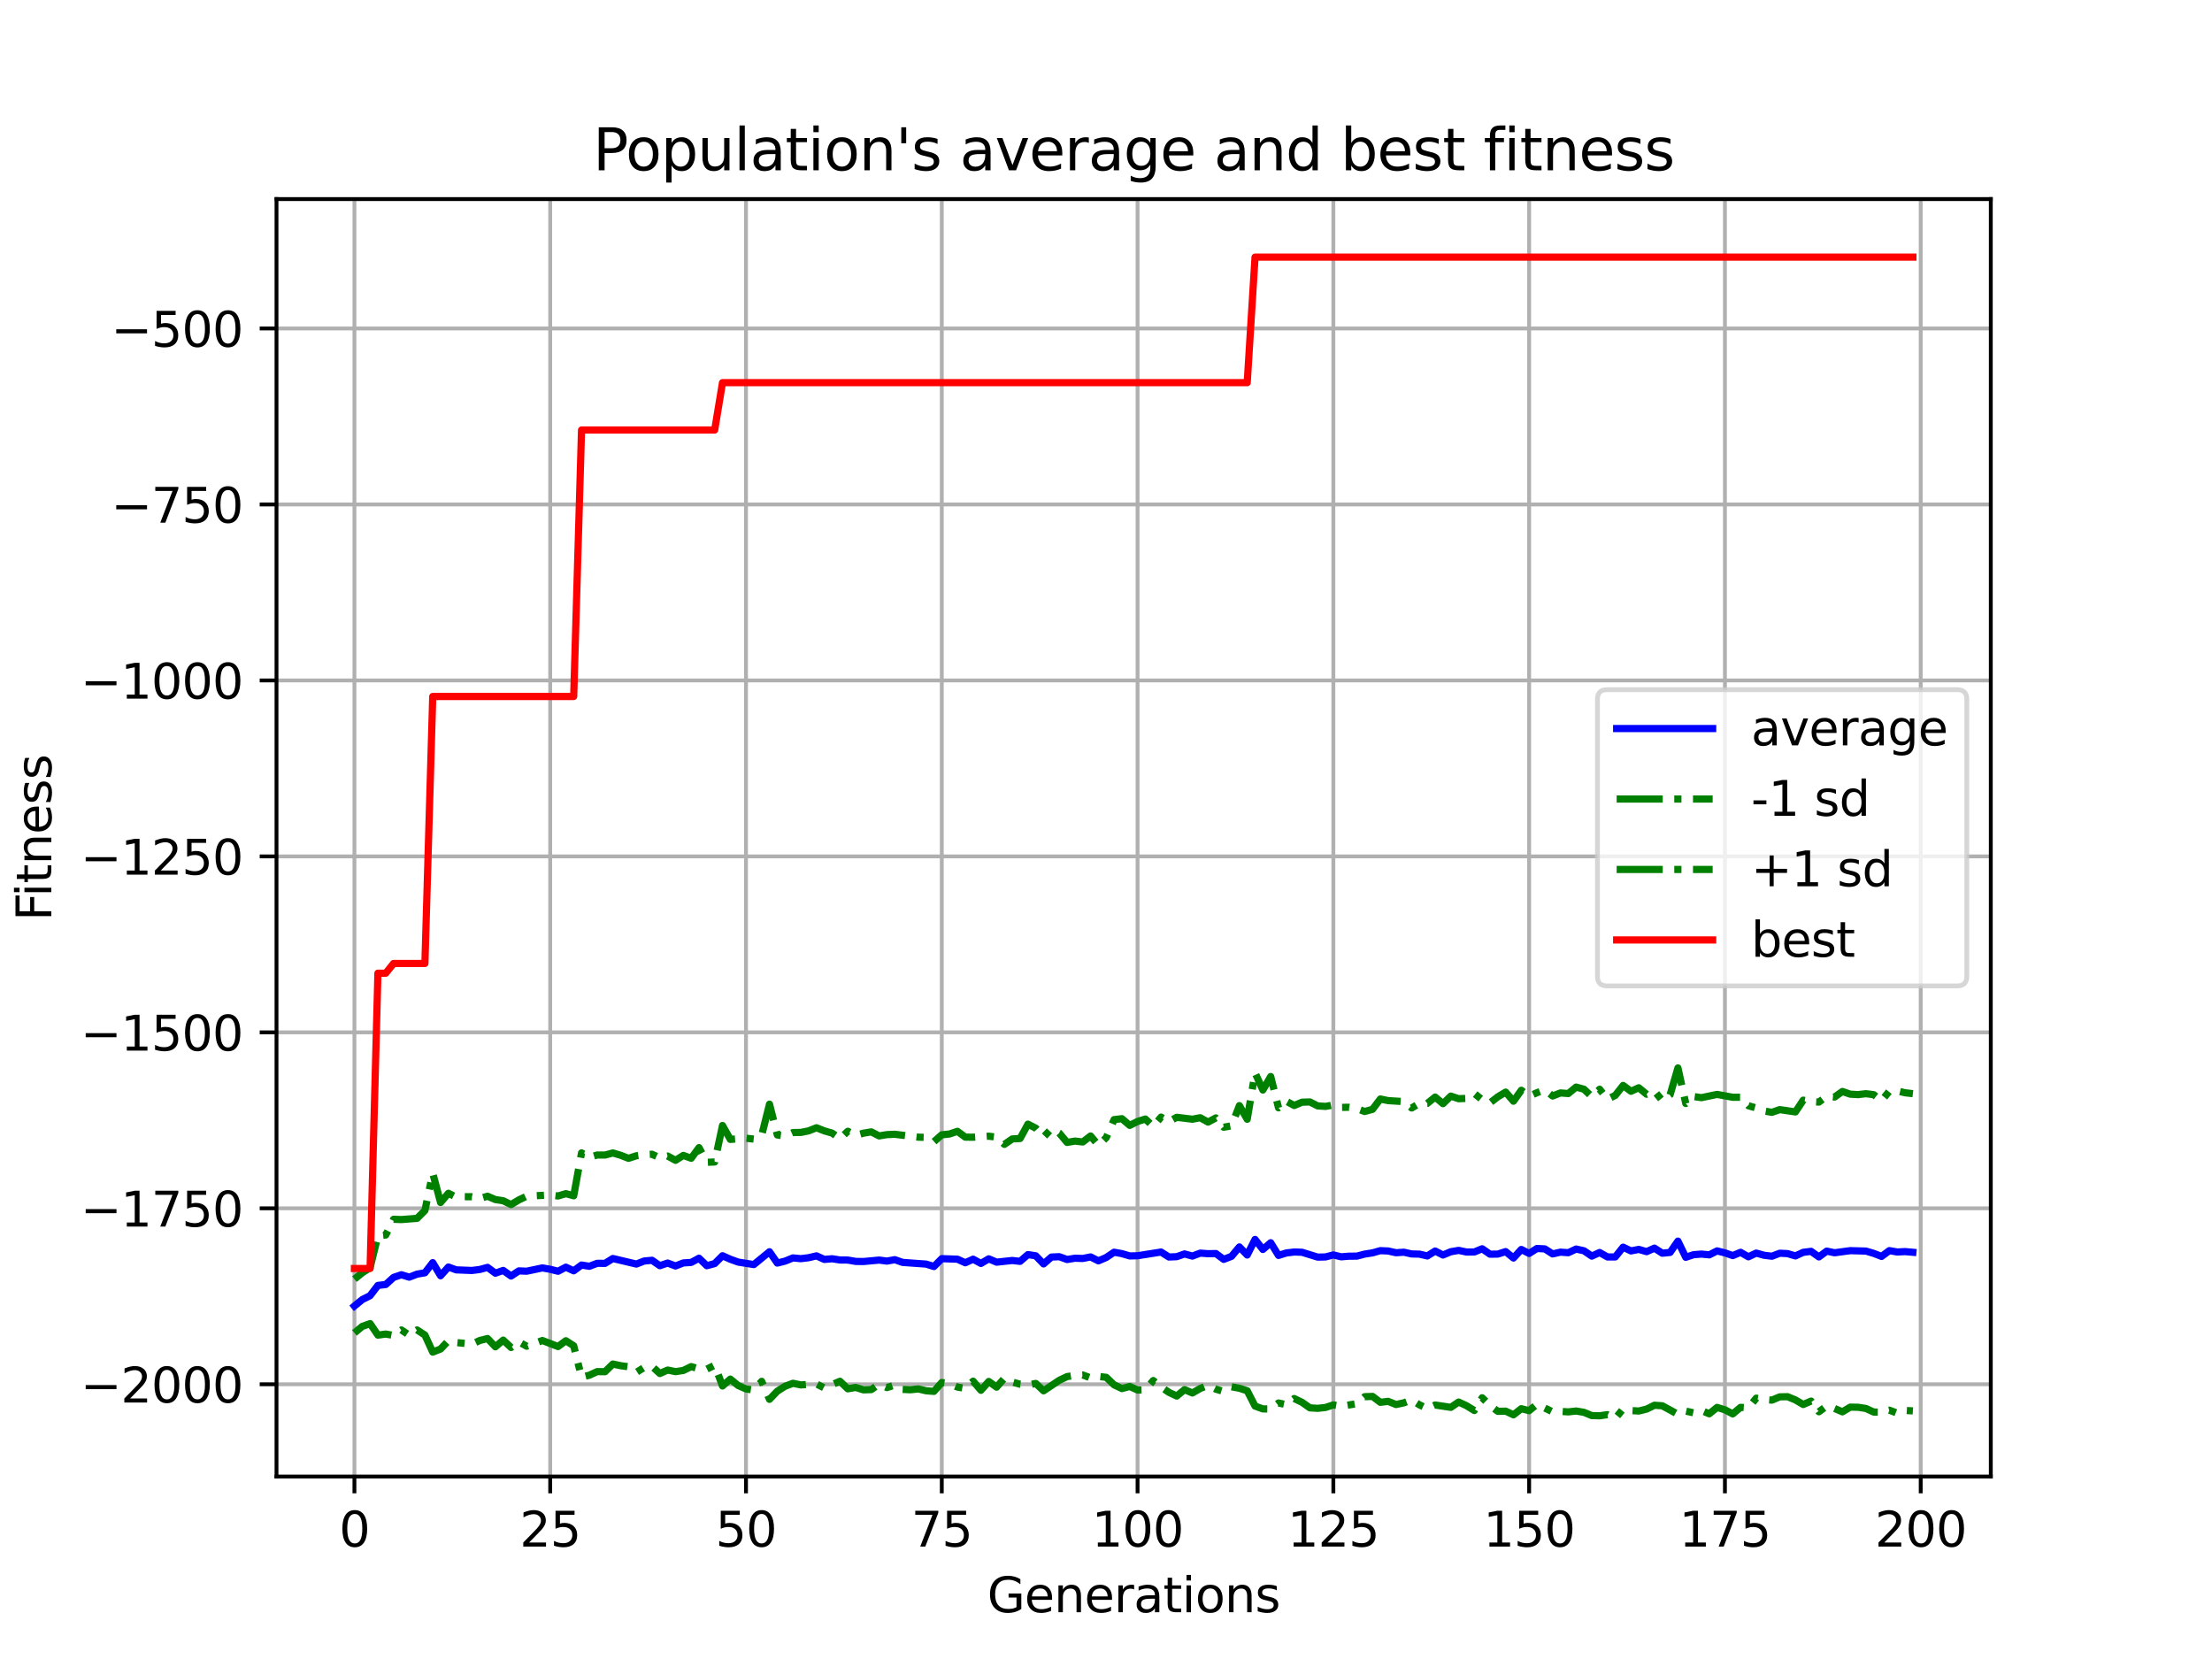<?xml version="1.0" encoding="utf-8" standalone="no"?>
<!DOCTYPE svg PUBLIC "-//W3C//DTD SVG 1.1//EN"
  "http://www.w3.org/Graphics/SVG/1.1/DTD/svg11.dtd">
<svg xmlns:xlink="http://www.w3.org/1999/xlink" width="460.8pt" height="345.6pt" viewBox="0 0 460.8 345.6" xmlns="http://www.w3.org/2000/svg" version="1.1">
 <defs>
  <style type="text/css">*{stroke-linejoin: round; stroke-linecap: butt}</style>
 </defs>
 <g id="figure_1">
  <g id="patch_1">
   <path d="M 0 345.6 
L 460.8 345.6 
L 460.8 0 
L 0 0 
z
" style="fill: #ffffff"/>
  </g>
  <g id="axes_1">
   <g id="patch_2">
    <path d="M 57.6 307.584 
L 414.72 307.584 
L 414.72 41.472 
L 57.6 41.472 
z
" style="fill: #ffffff"/>
   </g>
   <g id="matplotlib.axis_1">
    <g id="xtick_1">
     <g id="line2d_1">
      <path d="M 73.833 307.584 
L 73.833 41.472 
" clip-path="url(#p37d66b2cf2)" style="fill: none; stroke: #b0b0b0; stroke-width: 0.8; stroke-linecap: square"/>
     </g>
     <g id="line2d_2">
      <defs>
       <path id="m7a93c997f1" d="M 0 0 
L 0 3.5 
" style="stroke: #000000; stroke-width: 0.8"/>
      </defs>
      <g>
       <use xlink:href="#m7a93c997f1" x="73.833" y="307.584" style="stroke: #000000; stroke-width: 0.8"/>
      </g>
     </g>
     <g id="text_1">
      <!-- 0 -->
      <g transform="translate(70.651 322.182) scale(0.1 -0.1)">
       <defs>
        <path id="DejaVuSans-30" d="M 2034 4250 
Q 1547 4250 1301 3770 
Q 1056 3291 1056 2328 
Q 1056 1369 1301 889 
Q 1547 409 2034 409 
Q 2525 409 2770 889 
Q 3016 1369 3016 2328 
Q 3016 3291 2770 3770 
Q 2525 4250 2034 4250 
z
M 2034 4750 
Q 2819 4750 3233 4129 
Q 3647 3509 3647 2328 
Q 3647 1150 3233 529 
Q 2819 -91 2034 -91 
Q 1250 -91 836 529 
Q 422 1150 422 2328 
Q 422 3509 836 4129 
Q 1250 4750 2034 4750 
z
" transform="scale(0.016)"/>
       </defs>
       <use xlink:href="#DejaVuSans-30"/>
      </g>
     </g>
    </g>
    <g id="xtick_2">
     <g id="line2d_3">
      <path d="M 114.618 307.584 
L 114.618 41.472 
" clip-path="url(#p37d66b2cf2)" style="fill: none; stroke: #b0b0b0; stroke-width: 0.8; stroke-linecap: square"/>
     </g>
     <g id="line2d_4">
      <g>
       <use xlink:href="#m7a93c997f1" x="114.618" y="307.584" style="stroke: #000000; stroke-width: 0.8"/>
      </g>
     </g>
     <g id="text_2">
      <!-- 25 -->
      <g transform="translate(108.256 322.182) scale(0.1 -0.1)">
       <defs>
        <path id="DejaVuSans-32" d="M 1228 531 
L 3431 531 
L 3431 0 
L 469 0 
L 469 531 
Q 828 903 1448 1529 
Q 2069 2156 2228 2338 
Q 2531 2678 2651 2914 
Q 2772 3150 2772 3378 
Q 2772 3750 2511 3984 
Q 2250 4219 1831 4219 
Q 1534 4219 1204 4116 
Q 875 4013 500 3803 
L 500 4441 
Q 881 4594 1212 4672 
Q 1544 4750 1819 4750 
Q 2544 4750 2975 4387 
Q 3406 4025 3406 3419 
Q 3406 3131 3298 2873 
Q 3191 2616 2906 2266 
Q 2828 2175 2409 1742 
Q 1991 1309 1228 531 
z
" transform="scale(0.016)"/>
        <path id="DejaVuSans-35" d="M 691 4666 
L 3169 4666 
L 3169 4134 
L 1269 4134 
L 1269 2991 
Q 1406 3038 1543 3061 
Q 1681 3084 1819 3084 
Q 2600 3084 3056 2656 
Q 3513 2228 3513 1497 
Q 3513 744 3044 326 
Q 2575 -91 1722 -91 
Q 1428 -91 1123 -41 
Q 819 9 494 109 
L 494 744 
Q 775 591 1075 516 
Q 1375 441 1709 441 
Q 2250 441 2565 725 
Q 2881 1009 2881 1497 
Q 2881 1984 2565 2268 
Q 2250 2553 1709 2553 
Q 1456 2553 1204 2497 
Q 953 2441 691 2322 
L 691 4666 
z
" transform="scale(0.016)"/>
       </defs>
       <use xlink:href="#DejaVuSans-32"/>
       <use xlink:href="#DejaVuSans-35" x="63.623"/>
      </g>
     </g>
    </g>
    <g id="xtick_3">
     <g id="line2d_5">
      <path d="M 155.404 307.584 
L 155.404 41.472 
" clip-path="url(#p37d66b2cf2)" style="fill: none; stroke: #b0b0b0; stroke-width: 0.8; stroke-linecap: square"/>
     </g>
     <g id="line2d_6">
      <g>
       <use xlink:href="#m7a93c997f1" x="155.404" y="307.584" style="stroke: #000000; stroke-width: 0.8"/>
      </g>
     </g>
     <g id="text_3">
      <!-- 50 -->
      <g transform="translate(149.042 322.182) scale(0.1 -0.1)">
       <use xlink:href="#DejaVuSans-35"/>
       <use xlink:href="#DejaVuSans-30" x="63.623"/>
      </g>
     </g>
    </g>
    <g id="xtick_4">
     <g id="line2d_7">
      <path d="M 196.19 307.584 
L 196.19 41.472 
" clip-path="url(#p37d66b2cf2)" style="fill: none; stroke: #b0b0b0; stroke-width: 0.8; stroke-linecap: square"/>
     </g>
     <g id="line2d_8">
      <g>
       <use xlink:href="#m7a93c997f1" x="196.19" y="307.584" style="stroke: #000000; stroke-width: 0.8"/>
      </g>
     </g>
     <g id="text_4">
      <!-- 75 -->
      <g transform="translate(189.827 322.182) scale(0.1 -0.1)">
       <defs>
        <path id="DejaVuSans-37" d="M 525 4666 
L 3525 4666 
L 3525 4397 
L 1831 0 
L 1172 0 
L 2766 4134 
L 525 4134 
L 525 4666 
z
" transform="scale(0.016)"/>
       </defs>
       <use xlink:href="#DejaVuSans-37"/>
       <use xlink:href="#DejaVuSans-35" x="63.623"/>
      </g>
     </g>
    </g>
    <g id="xtick_5">
     <g id="line2d_9">
      <path d="M 236.976 307.584 
L 236.976 41.472 
" clip-path="url(#p37d66b2cf2)" style="fill: none; stroke: #b0b0b0; stroke-width: 0.8; stroke-linecap: square"/>
     </g>
     <g id="line2d_10">
      <g>
       <use xlink:href="#m7a93c997f1" x="236.976" y="307.584" style="stroke: #000000; stroke-width: 0.8"/>
      </g>
     </g>
     <g id="text_5">
      <!-- 100 -->
      <g transform="translate(227.432 322.182) scale(0.1 -0.1)">
       <defs>
        <path id="DejaVuSans-31" d="M 794 531 
L 1825 531 
L 1825 4091 
L 703 3866 
L 703 4441 
L 1819 4666 
L 2450 4666 
L 2450 531 
L 3481 531 
L 3481 0 
L 794 0 
L 794 531 
z
" transform="scale(0.016)"/>
       </defs>
       <use xlink:href="#DejaVuSans-31"/>
       <use xlink:href="#DejaVuSans-30" x="63.623"/>
       <use xlink:href="#DejaVuSans-30" x="127.246"/>
      </g>
     </g>
    </g>
    <g id="xtick_6">
     <g id="line2d_11">
      <path d="M 277.761 307.584 
L 277.761 41.472 
" clip-path="url(#p37d66b2cf2)" style="fill: none; stroke: #b0b0b0; stroke-width: 0.8; stroke-linecap: square"/>
     </g>
     <g id="line2d_12">
      <g>
       <use xlink:href="#m7a93c997f1" x="277.761" y="307.584" style="stroke: #000000; stroke-width: 0.8"/>
      </g>
     </g>
     <g id="text_6">
      <!-- 125 -->
      <g transform="translate(268.218 322.182) scale(0.1 -0.1)">
       <use xlink:href="#DejaVuSans-31"/>
       <use xlink:href="#DejaVuSans-32" x="63.623"/>
       <use xlink:href="#DejaVuSans-35" x="127.246"/>
      </g>
     </g>
    </g>
    <g id="xtick_7">
     <g id="line2d_13">
      <path d="M 318.547 307.584 
L 318.547 41.472 
" clip-path="url(#p37d66b2cf2)" style="fill: none; stroke: #b0b0b0; stroke-width: 0.8; stroke-linecap: square"/>
     </g>
     <g id="line2d_14">
      <g>
       <use xlink:href="#m7a93c997f1" x="318.547" y="307.584" style="stroke: #000000; stroke-width: 0.8"/>
      </g>
     </g>
     <g id="text_7">
      <!-- 150 -->
      <g transform="translate(309.003 322.182) scale(0.1 -0.1)">
       <use xlink:href="#DejaVuSans-31"/>
       <use xlink:href="#DejaVuSans-35" x="63.623"/>
       <use xlink:href="#DejaVuSans-30" x="127.246"/>
      </g>
     </g>
    </g>
    <g id="xtick_8">
     <g id="line2d_15">
      <path d="M 359.333 307.584 
L 359.333 41.472 
" clip-path="url(#p37d66b2cf2)" style="fill: none; stroke: #b0b0b0; stroke-width: 0.8; stroke-linecap: square"/>
     </g>
     <g id="line2d_16">
      <g>
       <use xlink:href="#m7a93c997f1" x="359.333" y="307.584" style="stroke: #000000; stroke-width: 0.8"/>
      </g>
     </g>
     <g id="text_8">
      <!-- 175 -->
      <g transform="translate(349.789 322.182) scale(0.1 -0.1)">
       <use xlink:href="#DejaVuSans-31"/>
       <use xlink:href="#DejaVuSans-37" x="63.623"/>
       <use xlink:href="#DejaVuSans-35" x="127.246"/>
      </g>
     </g>
    </g>
    <g id="xtick_9">
     <g id="line2d_17">
      <path d="M 400.119 307.584 
L 400.119 41.472 
" clip-path="url(#p37d66b2cf2)" style="fill: none; stroke: #b0b0b0; stroke-width: 0.8; stroke-linecap: square"/>
     </g>
     <g id="line2d_18">
      <g>
       <use xlink:href="#m7a93c997f1" x="400.119" y="307.584" style="stroke: #000000; stroke-width: 0.8"/>
      </g>
     </g>
     <g id="text_9">
      <!-- 200 -->
      <g transform="translate(390.575 322.182) scale(0.1 -0.1)">
       <use xlink:href="#DejaVuSans-32"/>
       <use xlink:href="#DejaVuSans-30" x="63.623"/>
       <use xlink:href="#DejaVuSans-30" x="127.246"/>
      </g>
     </g>
    </g>
    <g id="text_10">
     <!-- Generations -->
     <g transform="translate(205.662 335.861) scale(0.1 -0.1)">
      <defs>
       <path id="DejaVuSans-47" d="M 3809 666 
L 3809 1919 
L 2778 1919 
L 2778 2438 
L 4434 2438 
L 4434 434 
Q 4069 175 3628 42 
Q 3188 -91 2688 -91 
Q 1594 -91 976 548 
Q 359 1188 359 2328 
Q 359 3472 976 4111 
Q 1594 4750 2688 4750 
Q 3144 4750 3555 4637 
Q 3966 4525 4313 4306 
L 4313 3634 
Q 3963 3931 3569 4081 
Q 3175 4231 2741 4231 
Q 1884 4231 1454 3753 
Q 1025 3275 1025 2328 
Q 1025 1384 1454 906 
Q 1884 428 2741 428 
Q 3075 428 3337 486 
Q 3600 544 3809 666 
z
" transform="scale(0.016)"/>
       <path id="DejaVuSans-65" d="M 3597 1894 
L 3597 1613 
L 953 1613 
Q 991 1019 1311 708 
Q 1631 397 2203 397 
Q 2534 397 2845 478 
Q 3156 559 3463 722 
L 3463 178 
Q 3153 47 2828 -22 
Q 2503 -91 2169 -91 
Q 1331 -91 842 396 
Q 353 884 353 1716 
Q 353 2575 817 3079 
Q 1281 3584 2069 3584 
Q 2775 3584 3186 3129 
Q 3597 2675 3597 1894 
z
M 3022 2063 
Q 3016 2534 2758 2815 
Q 2500 3097 2075 3097 
Q 1594 3097 1305 2825 
Q 1016 2553 972 2059 
L 3022 2063 
z
" transform="scale(0.016)"/>
       <path id="DejaVuSans-6e" d="M 3513 2113 
L 3513 0 
L 2938 0 
L 2938 2094 
Q 2938 2591 2744 2837 
Q 2550 3084 2163 3084 
Q 1697 3084 1428 2787 
Q 1159 2491 1159 1978 
L 1159 0 
L 581 0 
L 581 3500 
L 1159 3500 
L 1159 2956 
Q 1366 3272 1645 3428 
Q 1925 3584 2291 3584 
Q 2894 3584 3203 3211 
Q 3513 2838 3513 2113 
z
" transform="scale(0.016)"/>
       <path id="DejaVuSans-72" d="M 2631 2963 
Q 2534 3019 2420 3045 
Q 2306 3072 2169 3072 
Q 1681 3072 1420 2755 
Q 1159 2438 1159 1844 
L 1159 0 
L 581 0 
L 581 3500 
L 1159 3500 
L 1159 2956 
Q 1341 3275 1631 3429 
Q 1922 3584 2338 3584 
Q 2397 3584 2469 3576 
Q 2541 3569 2628 3553 
L 2631 2963 
z
" transform="scale(0.016)"/>
       <path id="DejaVuSans-61" d="M 2194 1759 
Q 1497 1759 1228 1600 
Q 959 1441 959 1056 
Q 959 750 1161 570 
Q 1363 391 1709 391 
Q 2188 391 2477 730 
Q 2766 1069 2766 1631 
L 2766 1759 
L 2194 1759 
z
M 3341 1997 
L 3341 0 
L 2766 0 
L 2766 531 
Q 2569 213 2275 61 
Q 1981 -91 1556 -91 
Q 1019 -91 701 211 
Q 384 513 384 1019 
Q 384 1609 779 1909 
Q 1175 2209 1959 2209 
L 2766 2209 
L 2766 2266 
Q 2766 2663 2505 2880 
Q 2244 3097 1772 3097 
Q 1472 3097 1187 3025 
Q 903 2953 641 2809 
L 641 3341 
Q 956 3463 1253 3523 
Q 1550 3584 1831 3584 
Q 2591 3584 2966 3190 
Q 3341 2797 3341 1997 
z
" transform="scale(0.016)"/>
       <path id="DejaVuSans-74" d="M 1172 4494 
L 1172 3500 
L 2356 3500 
L 2356 3053 
L 1172 3053 
L 1172 1153 
Q 1172 725 1289 603 
Q 1406 481 1766 481 
L 2356 481 
L 2356 0 
L 1766 0 
Q 1100 0 847 248 
Q 594 497 594 1153 
L 594 3053 
L 172 3053 
L 172 3500 
L 594 3500 
L 594 4494 
L 1172 4494 
z
" transform="scale(0.016)"/>
       <path id="DejaVuSans-69" d="M 603 3500 
L 1178 3500 
L 1178 0 
L 603 0 
L 603 3500 
z
M 603 4863 
L 1178 4863 
L 1178 4134 
L 603 4134 
L 603 4863 
z
" transform="scale(0.016)"/>
       <path id="DejaVuSans-6f" d="M 1959 3097 
Q 1497 3097 1228 2736 
Q 959 2375 959 1747 
Q 959 1119 1226 758 
Q 1494 397 1959 397 
Q 2419 397 2687 759 
Q 2956 1122 2956 1747 
Q 2956 2369 2687 2733 
Q 2419 3097 1959 3097 
z
M 1959 3584 
Q 2709 3584 3137 3096 
Q 3566 2609 3566 1747 
Q 3566 888 3137 398 
Q 2709 -91 1959 -91 
Q 1206 -91 779 398 
Q 353 888 353 1747 
Q 353 2609 779 3096 
Q 1206 3584 1959 3584 
z
" transform="scale(0.016)"/>
       <path id="DejaVuSans-73" d="M 2834 3397 
L 2834 2853 
Q 2591 2978 2328 3040 
Q 2066 3103 1784 3103 
Q 1356 3103 1142 2972 
Q 928 2841 928 2578 
Q 928 2378 1081 2264 
Q 1234 2150 1697 2047 
L 1894 2003 
Q 2506 1872 2764 1633 
Q 3022 1394 3022 966 
Q 3022 478 2636 193 
Q 2250 -91 1575 -91 
Q 1294 -91 989 -36 
Q 684 19 347 128 
L 347 722 
Q 666 556 975 473 
Q 1284 391 1588 391 
Q 1994 391 2212 530 
Q 2431 669 2431 922 
Q 2431 1156 2273 1281 
Q 2116 1406 1581 1522 
L 1381 1569 
Q 847 1681 609 1914 
Q 372 2147 372 2553 
Q 372 3047 722 3315 
Q 1072 3584 1716 3584 
Q 2034 3584 2315 3537 
Q 2597 3491 2834 3397 
z
" transform="scale(0.016)"/>
      </defs>
      <use xlink:href="#DejaVuSans-47"/>
      <use xlink:href="#DejaVuSans-65" x="77.49"/>
      <use xlink:href="#DejaVuSans-6e" x="139.014"/>
      <use xlink:href="#DejaVuSans-65" x="202.393"/>
      <use xlink:href="#DejaVuSans-72" x="263.916"/>
      <use xlink:href="#DejaVuSans-61" x="305.029"/>
      <use xlink:href="#DejaVuSans-74" x="366.309"/>
      <use xlink:href="#DejaVuSans-69" x="405.518"/>
      <use xlink:href="#DejaVuSans-6f" x="433.301"/>
      <use xlink:href="#DejaVuSans-6e" x="494.482"/>
      <use xlink:href="#DejaVuSans-73" x="557.861"/>
     </g>
    </g>
   </g>
   <g id="matplotlib.axis_2">
    <g id="ytick_1">
     <g id="line2d_19">
      <path d="M 57.6 288.374 
L 414.72 288.374 
" clip-path="url(#p37d66b2cf2)" style="fill: none; stroke: #b0b0b0; stroke-width: 0.8; stroke-linecap: square"/>
     </g>
     <g id="line2d_20">
      <defs>
       <path id="md84b19ec57" d="M 0 0 
L -3.5 0 
" style="stroke: #000000; stroke-width: 0.8"/>
      </defs>
      <g>
       <use xlink:href="#md84b19ec57" x="57.6" y="288.374" style="stroke: #000000; stroke-width: 0.8"/>
      </g>
     </g>
     <g id="text_11">
      <!-- −2000 -->
      <g transform="translate(16.77 292.173) scale(0.1 -0.1)">
       <defs>
        <path id="DejaVuSans-2212" d="M 678 2272 
L 4684 2272 
L 4684 1741 
L 678 1741 
L 678 2272 
z
" transform="scale(0.016)"/>
       </defs>
       <use xlink:href="#DejaVuSans-2212"/>
       <use xlink:href="#DejaVuSans-32" x="83.789"/>
       <use xlink:href="#DejaVuSans-30" x="147.412"/>
       <use xlink:href="#DejaVuSans-30" x="211.035"/>
       <use xlink:href="#DejaVuSans-30" x="274.658"/>
      </g>
     </g>
    </g>
    <g id="ytick_2">
     <g id="line2d_21">
      <path d="M 57.6 251.717 
L 414.72 251.717 
" clip-path="url(#p37d66b2cf2)" style="fill: none; stroke: #b0b0b0; stroke-width: 0.8; stroke-linecap: square"/>
     </g>
     <g id="line2d_22">
      <g>
       <use xlink:href="#md84b19ec57" x="57.6" y="251.717" style="stroke: #000000; stroke-width: 0.8"/>
      </g>
     </g>
     <g id="text_12">
      <!-- −1750 -->
      <g transform="translate(16.77 255.516) scale(0.1 -0.1)">
       <use xlink:href="#DejaVuSans-2212"/>
       <use xlink:href="#DejaVuSans-31" x="83.789"/>
       <use xlink:href="#DejaVuSans-37" x="147.412"/>
       <use xlink:href="#DejaVuSans-35" x="211.035"/>
       <use xlink:href="#DejaVuSans-30" x="274.658"/>
      </g>
     </g>
    </g>
    <g id="ytick_3">
     <g id="line2d_23">
      <path d="M 57.6 215.059 
L 414.72 215.059 
" clip-path="url(#p37d66b2cf2)" style="fill: none; stroke: #b0b0b0; stroke-width: 0.8; stroke-linecap: square"/>
     </g>
     <g id="line2d_24">
      <g>
       <use xlink:href="#md84b19ec57" x="57.6" y="215.059" style="stroke: #000000; stroke-width: 0.8"/>
      </g>
     </g>
     <g id="text_13">
      <!-- −1500 -->
      <g transform="translate(16.77 218.858) scale(0.1 -0.1)">
       <use xlink:href="#DejaVuSans-2212"/>
       <use xlink:href="#DejaVuSans-31" x="83.789"/>
       <use xlink:href="#DejaVuSans-35" x="147.412"/>
       <use xlink:href="#DejaVuSans-30" x="211.035"/>
       <use xlink:href="#DejaVuSans-30" x="274.658"/>
      </g>
     </g>
    </g>
    <g id="ytick_4">
     <g id="line2d_25">
      <path d="M 57.6 178.401 
L 414.72 178.401 
" clip-path="url(#p37d66b2cf2)" style="fill: none; stroke: #b0b0b0; stroke-width: 0.8; stroke-linecap: square"/>
     </g>
     <g id="line2d_26">
      <g>
       <use xlink:href="#md84b19ec57" x="57.6" y="178.401" style="stroke: #000000; stroke-width: 0.8"/>
      </g>
     </g>
     <g id="text_14">
      <!-- −1250 -->
      <g transform="translate(16.77 182.201) scale(0.1 -0.1)">
       <use xlink:href="#DejaVuSans-2212"/>
       <use xlink:href="#DejaVuSans-31" x="83.789"/>
       <use xlink:href="#DejaVuSans-32" x="147.412"/>
       <use xlink:href="#DejaVuSans-35" x="211.035"/>
       <use xlink:href="#DejaVuSans-30" x="274.658"/>
      </g>
     </g>
    </g>
    <g id="ytick_5">
     <g id="line2d_27">
      <path d="M 57.6 141.744 
L 414.72 141.744 
" clip-path="url(#p37d66b2cf2)" style="fill: none; stroke: #b0b0b0; stroke-width: 0.8; stroke-linecap: square"/>
     </g>
     <g id="line2d_28">
      <g>
       <use xlink:href="#md84b19ec57" x="57.6" y="141.744" style="stroke: #000000; stroke-width: 0.8"/>
      </g>
     </g>
     <g id="text_15">
      <!-- −1000 -->
      <g transform="translate(16.77 145.543) scale(0.1 -0.1)">
       <use xlink:href="#DejaVuSans-2212"/>
       <use xlink:href="#DejaVuSans-31" x="83.789"/>
       <use xlink:href="#DejaVuSans-30" x="147.412"/>
       <use xlink:href="#DejaVuSans-30" x="211.035"/>
       <use xlink:href="#DejaVuSans-30" x="274.658"/>
      </g>
     </g>
    </g>
    <g id="ytick_6">
     <g id="line2d_29">
      <path d="M 57.6 105.086 
L 414.72 105.086 
" clip-path="url(#p37d66b2cf2)" style="fill: none; stroke: #b0b0b0; stroke-width: 0.8; stroke-linecap: square"/>
     </g>
     <g id="line2d_30">
      <g>
       <use xlink:href="#md84b19ec57" x="57.6" y="105.086" style="stroke: #000000; stroke-width: 0.8"/>
      </g>
     </g>
     <g id="text_16">
      <!-- −750 -->
      <g transform="translate(23.133 108.885) scale(0.1 -0.1)">
       <use xlink:href="#DejaVuSans-2212"/>
       <use xlink:href="#DejaVuSans-37" x="83.789"/>
       <use xlink:href="#DejaVuSans-35" x="147.412"/>
       <use xlink:href="#DejaVuSans-30" x="211.035"/>
      </g>
     </g>
    </g>
    <g id="ytick_7">
     <g id="line2d_31">
      <path d="M 57.6 68.429 
L 414.72 68.429 
" clip-path="url(#p37d66b2cf2)" style="fill: none; stroke: #b0b0b0; stroke-width: 0.8; stroke-linecap: square"/>
     </g>
     <g id="line2d_32">
      <g>
       <use xlink:href="#md84b19ec57" x="57.6" y="68.429" style="stroke: #000000; stroke-width: 0.8"/>
      </g>
     </g>
     <g id="text_17">
      <!-- −500 -->
      <g transform="translate(23.133 72.228) scale(0.1 -0.1)">
       <use xlink:href="#DejaVuSans-2212"/>
       <use xlink:href="#DejaVuSans-35" x="83.789"/>
       <use xlink:href="#DejaVuSans-30" x="147.412"/>
       <use xlink:href="#DejaVuSans-30" x="211.035"/>
      </g>
     </g>
    </g>
    <g id="text_18">
     <!-- Fitness -->
     <g transform="translate(10.691 191.845) rotate(-90) scale(0.1 -0.1)">
      <defs>
       <path id="DejaVuSans-46" d="M 628 4666 
L 3309 4666 
L 3309 4134 
L 1259 4134 
L 1259 2759 
L 3109 2759 
L 3109 2228 
L 1259 2228 
L 1259 0 
L 628 0 
L 628 4666 
z
" transform="scale(0.016)"/>
      </defs>
      <use xlink:href="#DejaVuSans-46"/>
      <use xlink:href="#DejaVuSans-69" x="50.27"/>
      <use xlink:href="#DejaVuSans-74" x="78.053"/>
      <use xlink:href="#DejaVuSans-6e" x="117.262"/>
      <use xlink:href="#DejaVuSans-65" x="180.641"/>
      <use xlink:href="#DejaVuSans-73" x="242.164"/>
      <use xlink:href="#DejaVuSans-73" x="294.264"/>
     </g>
    </g>
   </g>
   <g id="line2d_33">
    <path d="M 73.833 272.07 
L 75.464 270.728 
L 77.096 269.91 
L 78.727 267.777 
L 80.358 267.588 
L 81.99 266.101 
L 83.621 265.556 
L 85.253 266.053 
L 86.884 265.428 
L 88.516 265.146 
L 90.147 263.033 
L 91.778 265.763 
L 93.41 263.943 
L 95.041 264.535 
L 98.304 264.662 
L 99.936 264.459 
L 101.567 264.02 
L 103.198 265.228 
L 104.83 264.653 
L 106.461 265.821 
L 108.093 264.749 
L 109.724 264.814 
L 112.987 264.129 
L 114.618 264.415 
L 116.25 264.827 
L 117.881 263.978 
L 119.513 264.73 
L 121.144 263.53 
L 122.776 263.791 
L 124.407 263.17 
L 126.038 263.184 
L 127.67 262.169 
L 132.564 263.327 
L 134.196 262.691 
L 135.827 262.54 
L 137.458 263.665 
L 139.09 263.114 
L 140.721 263.728 
L 142.353 263.091 
L 143.984 262.99 
L 145.616 262.112 
L 147.247 263.672 
L 148.879 263.23 
L 150.51 261.594 
L 152.141 262.324 
L 153.773 262.915 
L 157.036 263.433 
L 160.299 260.762 
L 161.93 263.12 
L 163.561 262.707 
L 165.193 262.045 
L 166.824 262.204 
L 168.456 262.003 
L 170.087 261.618 
L 171.719 262.359 
L 173.35 262.222 
L 174.981 262.477 
L 176.613 262.491 
L 178.244 262.774 
L 179.876 262.797 
L 183.139 262.497 
L 184.77 262.709 
L 186.401 262.412 
L 188.033 262.982 
L 192.927 263.334 
L 194.559 263.842 
L 196.19 262.2 
L 199.453 262.313 
L 201.084 263.056 
L 202.716 262.314 
L 204.347 263.195 
L 205.979 262.237 
L 207.61 262.931 
L 210.873 262.582 
L 212.504 262.764 
L 214.136 261.356 
L 215.767 261.605 
L 217.399 263.295 
L 219.03 261.867 
L 220.661 261.792 
L 222.293 262.379 
L 223.924 262.114 
L 225.556 262.163 
L 227.187 261.843 
L 228.819 262.656 
L 230.45 261.959 
L 232.081 260.86 
L 233.713 261.154 
L 235.344 261.633 
L 236.976 261.594 
L 241.87 260.821 
L 243.501 261.856 
L 245.133 261.788 
L 246.764 261.218 
L 248.396 261.666 
L 250.027 261.046 
L 251.659 261.168 
L 253.29 261.135 
L 254.921 262.347 
L 256.553 261.714 
L 258.184 259.758 
L 259.816 261.441 
L 261.447 258.197 
L 263.079 260.286 
L 264.71 258.885 
L 266.341 261.527 
L 267.973 261.013 
L 269.604 260.818 
L 271.236 260.87 
L 274.499 261.88 
L 276.13 261.841 
L 277.761 261.425 
L 279.393 261.817 
L 281.024 261.684 
L 282.656 261.675 
L 284.287 261.25 
L 285.919 260.994 
L 287.55 260.533 
L 289.181 260.604 
L 290.813 260.966 
L 292.444 260.859 
L 294.076 261.219 
L 295.707 261.257 
L 297.339 261.637 
L 298.97 260.613 
L 300.601 261.439 
L 302.233 260.758 
L 303.864 260.477 
L 305.496 260.821 
L 307.127 260.812 
L 308.759 260.141 
L 310.39 261.27 
L 312.021 261.249 
L 313.653 260.734 
L 315.284 262.066 
L 316.916 260.289 
L 318.547 261.118 
L 320.179 260.083 
L 321.81 260.167 
L 323.441 261.215 
L 325.073 260.846 
L 326.704 260.963 
L 328.336 260.2 
L 329.967 260.56 
L 331.599 261.672 
L 333.23 260.921 
L 334.862 261.843 
L 336.493 261.842 
L 338.124 259.808 
L 339.756 260.59 
L 341.387 260.271 
L 343.019 260.745 
L 344.65 260.009 
L 346.282 261.067 
L 347.913 260.904 
L 349.544 258.549 
L 351.176 261.917 
L 352.807 261.375 
L 354.439 261.247 
L 356.07 261.406 
L 357.702 260.588 
L 359.333 260.994 
L 360.964 261.562 
L 362.596 260.882 
L 364.227 261.816 
L 365.859 261.038 
L 367.49 261.495 
L 369.122 261.694 
L 370.753 261.069 
L 372.384 261.151 
L 374.016 261.631 
L 375.647 260.883 
L 377.279 260.678 
L 378.91 261.839 
L 380.542 260.631 
L 382.173 260.974 
L 385.436 260.534 
L 388.699 260.623 
L 390.33 261.1 
L 391.962 261.735 
L 393.593 260.527 
L 395.224 260.818 
L 396.856 260.731 
L 398.487 260.873 
L 398.487 260.873 
" clip-path="url(#p37d66b2cf2)" style="fill: none; stroke: #0000ff; stroke-width: 1.5; stroke-linecap: square"/>
   </g>
   <g id="line2d_34">
    <path d="M 73.833 277.675 
L 75.464 276.315 
L 77.096 275.73 
L 78.727 278.132 
L 80.358 277.904 
L 81.99 278.201 
L 83.621 277.055 
L 85.253 278.151 
L 86.884 277.05 
L 88.516 278.117 
L 90.147 281.669 
L 91.778 281.025 
L 93.41 279.304 
L 95.041 279.674 
L 98.304 280.017 
L 99.936 279.254 
L 101.567 278.839 
L 103.198 280.562 
L 104.83 279.171 
L 106.461 280.706 
L 108.093 279.538 
L 109.724 280.442 
L 112.987 279.252 
L 116.25 280.51 
L 117.881 279.297 
L 119.513 280.356 
L 121.144 286.892 
L 122.776 286.481 
L 124.407 285.73 
L 126.038 285.752 
L 127.67 284.155 
L 129.301 284.501 
L 130.933 284.729 
L 132.564 285.882 
L 134.196 284.862 
L 135.827 284.628 
L 137.458 286.128 
L 139.09 285.405 
L 140.721 285.738 
L 142.353 285.489 
L 143.984 284.691 
L 145.616 285.151 
L 147.247 285.217 
L 148.879 284.397 
L 150.51 288.725 
L 152.141 287.293 
L 153.773 288.628 
L 155.404 289.343 
L 157.036 289.574 
L 158.667 287.758 
L 160.299 291.507 
L 161.93 289.803 
L 163.561 288.775 
L 165.193 288.161 
L 166.824 288.502 
L 170.087 288.304 
L 171.719 289.141 
L 174.981 287.742 
L 176.613 289.316 
L 178.244 289.028 
L 179.876 289.532 
L 181.507 289.475 
L 183.139 288.359 
L 184.77 289.058 
L 186.401 288.537 
L 188.033 289.435 
L 189.664 289.512 
L 191.296 289.337 
L 192.927 289.724 
L 194.559 289.85 
L 196.19 287.999 
L 197.821 288.254 
L 199.453 288.951 
L 201.084 289.227 
L 202.716 287.724 
L 204.347 289.623 
L 205.979 287.783 
L 207.61 288.967 
L 209.241 287.096 
L 210.873 287.906 
L 212.504 288.361 
L 214.136 288.535 
L 215.767 288.192 
L 217.399 289.731 
L 220.661 287.547 
L 222.293 286.769 
L 223.924 286.52 
L 225.556 286.433 
L 227.187 287.04 
L 228.819 286.732 
L 230.45 286.924 
L 232.081 288.482 
L 233.713 289.264 
L 235.344 288.829 
L 236.976 289.566 
L 238.607 289.538 
L 240.239 287.592 
L 241.87 288.931 
L 243.501 290.045 
L 245.133 290.823 
L 246.764 289.483 
L 248.396 290.181 
L 250.027 289.248 
L 251.659 288.58 
L 253.29 289.389 
L 254.921 289.871 
L 256.553 288.897 
L 258.184 289.197 
L 259.816 289.72 
L 261.447 292.911 
L 263.079 293.504 
L 264.71 293.508 
L 266.341 292.272 
L 267.973 292.62 
L 269.604 291.339 
L 271.236 292.13 
L 272.867 293.278 
L 274.499 293.382 
L 276.13 293.199 
L 277.761 292.667 
L 279.393 292.951 
L 282.656 292.406 
L 284.287 290.956 
L 285.919 290.897 
L 287.55 292.127 
L 289.181 291.928 
L 290.813 292.587 
L 292.444 292.237 
L 294.076 291.624 
L 295.707 292.658 
L 297.339 293.419 
L 298.97 292.689 
L 302.233 293.179 
L 303.864 292.072 
L 305.496 292.829 
L 307.127 293.834 
L 308.759 291.18 
L 310.39 292.786 
L 312.021 294.007 
L 313.653 293.965 
L 315.284 294.73 
L 316.916 293.457 
L 318.547 293.868 
L 320.179 292.534 
L 323.441 294.113 
L 325.073 294.015 
L 326.704 294.122 
L 328.336 293.94 
L 329.967 294.217 
L 331.599 294.889 
L 333.23 294.935 
L 334.862 294.697 
L 336.493 295.488 
L 338.124 293.5 
L 339.756 293.849 
L 341.387 293.94 
L 343.019 293.54 
L 344.65 292.737 
L 346.282 292.851 
L 349.544 294.628 
L 351.176 293.955 
L 352.807 294.32 
L 354.439 293.831 
L 356.07 294.522 
L 357.702 293.19 
L 359.333 293.691 
L 360.964 294.541 
L 362.596 293.176 
L 364.227 293.283 
L 365.859 291.261 
L 367.49 291.548 
L 369.122 291.67 
L 370.753 290.988 
L 372.384 290.957 
L 374.016 291.628 
L 375.647 292.584 
L 377.279 291.871 
L 378.91 294.094 
L 380.542 292.891 
L 382.173 293.408 
L 383.804 294.111 
L 385.436 293.132 
L 387.067 293.159 
L 388.699 293.41 
L 390.33 294.156 
L 391.962 294.16 
L 393.593 293.767 
L 395.224 294.387 
L 396.856 293.82 
L 398.487 293.916 
L 398.487 293.916 
" clip-path="url(#p37d66b2cf2)" style="fill: none; stroke-dasharray: 9.6,2.4,1.5,2.4; stroke-dashoffset: 0; stroke: #008000; stroke-width: 1.5"/>
   </g>
   <g id="line2d_35">
    <path d="M 73.833 266.465 
L 75.464 265.141 
L 77.096 264.09 
L 78.727 257.422 
L 80.358 257.272 
L 81.99 254 
L 83.621 254.057 
L 86.884 253.806 
L 88.516 252.175 
L 90.147 244.398 
L 91.778 250.501 
L 93.41 248.582 
L 95.041 249.395 
L 96.673 249.289 
L 98.304 249.306 
L 99.936 249.664 
L 101.567 249.201 
L 103.198 249.893 
L 104.83 250.135 
L 106.461 250.937 
L 108.093 249.96 
L 109.724 249.186 
L 114.618 248.936 
L 116.25 249.143 
L 117.881 248.66 
L 119.513 249.104 
L 121.144 240.167 
L 122.776 241.1 
L 124.407 240.609 
L 126.038 240.616 
L 127.67 240.182 
L 129.301 240.665 
L 130.933 241.304 
L 132.564 240.771 
L 134.196 240.52 
L 135.827 240.452 
L 137.458 241.203 
L 139.09 240.823 
L 140.721 241.719 
L 142.353 240.692 
L 143.984 241.289 
L 145.616 239.073 
L 147.247 242.127 
L 148.879 242.062 
L 150.51 234.463 
L 152.141 237.355 
L 155.404 237.107 
L 157.036 237.291 
L 158.667 236.517 
L 160.299 230.018 
L 161.93 236.437 
L 163.561 236.639 
L 165.193 235.929 
L 166.824 235.907 
L 168.456 235.576 
L 170.087 234.932 
L 171.719 235.578 
L 173.35 236.046 
L 174.981 237.213 
L 176.613 235.666 
L 178.244 236.52 
L 179.876 236.062 
L 181.507 235.79 
L 183.139 236.634 
L 184.77 236.36 
L 186.401 236.288 
L 189.664 236.694 
L 191.296 236.893 
L 192.927 236.943 
L 194.559 237.834 
L 196.19 236.402 
L 197.821 236.227 
L 199.453 235.675 
L 201.084 236.885 
L 202.716 236.903 
L 205.979 236.69 
L 207.61 236.895 
L 209.241 238.391 
L 210.873 237.258 
L 212.504 237.168 
L 214.136 234.177 
L 215.767 235.017 
L 217.399 236.86 
L 219.03 235.148 
L 220.661 236.036 
L 222.293 237.989 
L 223.924 237.707 
L 225.556 237.893 
L 227.187 236.645 
L 228.819 238.58 
L 230.45 236.993 
L 232.081 233.237 
L 233.713 233.044 
L 235.344 234.437 
L 236.976 233.622 
L 238.607 233.117 
L 240.239 234.661 
L 241.87 232.711 
L 243.501 233.668 
L 245.133 232.752 
L 248.396 233.151 
L 250.027 232.843 
L 251.659 233.755 
L 253.29 232.881 
L 254.921 234.823 
L 256.553 234.532 
L 258.184 230.319 
L 259.816 233.162 
L 261.447 223.482 
L 263.079 227.069 
L 264.71 224.262 
L 266.341 230.782 
L 267.973 229.407 
L 269.604 230.297 
L 271.236 229.609 
L 272.867 229.555 
L 274.499 230.378 
L 276.13 230.484 
L 277.761 230.184 
L 279.393 230.684 
L 281.024 230.669 
L 282.656 230.943 
L 284.287 231.544 
L 285.919 231.091 
L 287.55 228.94 
L 289.181 229.279 
L 292.444 229.481 
L 294.076 230.814 
L 295.707 229.856 
L 297.339 229.854 
L 298.97 228.537 
L 300.601 229.915 
L 302.233 228.336 
L 303.864 228.882 
L 305.496 228.813 
L 307.127 227.789 
L 308.759 229.102 
L 310.39 229.754 
L 312.021 228.49 
L 313.653 227.504 
L 315.284 229.403 
L 316.916 227.122 
L 318.547 228.368 
L 320.179 227.631 
L 321.81 227.032 
L 323.441 228.317 
L 325.073 227.677 
L 326.704 227.805 
L 328.336 226.46 
L 329.967 226.902 
L 331.599 228.454 
L 333.23 226.908 
L 334.862 228.988 
L 336.493 228.195 
L 338.124 226.116 
L 339.756 227.331 
L 341.387 226.601 
L 343.019 227.949 
L 344.65 227.281 
L 346.282 229.283 
L 347.913 228.06 
L 349.544 222.47 
L 351.176 229.88 
L 352.807 228.431 
L 354.439 228.663 
L 357.702 227.985 
L 360.964 228.583 
L 362.596 228.587 
L 364.227 230.348 
L 365.859 230.815 
L 367.49 231.441 
L 369.122 231.718 
L 370.753 231.151 
L 374.016 231.634 
L 375.647 229.182 
L 377.279 229.486 
L 378.91 229.584 
L 380.542 228.371 
L 382.173 228.539 
L 383.804 227.372 
L 385.436 227.936 
L 387.067 228.029 
L 388.699 227.836 
L 390.33 228.043 
L 391.962 229.31 
L 393.593 227.287 
L 395.224 227.249 
L 396.856 227.641 
L 398.487 227.83 
L 398.487 227.83 
" clip-path="url(#p37d66b2cf2)" style="fill: none; stroke-dasharray: 9.6,2.4,1.5,2.4; stroke-dashoffset: 0; stroke: #008000; stroke-width: 1.5"/>
   </g>
   <g id="line2d_36">
    <path d="M 73.833 264.25 
L 77.096 264.25 
L 78.727 202.735 
L 80.358 202.735 
L 81.99 200.71 
L 88.516 200.71 
L 90.147 145.09 
L 119.513 145.09 
L 121.144 89.579 
L 148.879 89.579 
L 150.51 79.717 
L 259.816 79.717 
L 261.447 53.568 
L 398.487 53.568 
L 398.487 53.568 
" clip-path="url(#p37d66b2cf2)" style="fill: none; stroke: #ff0000; stroke-width: 1.5; stroke-linecap: square"/>
   </g>
   <g id="patch_3">
    <path d="M 57.6 307.584 
L 57.6 41.472 
" style="fill: none; stroke: #000000; stroke-width: 0.8; stroke-linejoin: miter; stroke-linecap: square"/>
   </g>
   <g id="patch_4">
    <path d="M 414.72 307.584 
L 414.72 41.472 
" style="fill: none; stroke: #000000; stroke-width: 0.8; stroke-linejoin: miter; stroke-linecap: square"/>
   </g>
   <g id="patch_5">
    <path d="M 57.6 307.584 
L 414.72 307.584 
" style="fill: none; stroke: #000000; stroke-width: 0.8; stroke-linejoin: miter; stroke-linecap: square"/>
   </g>
   <g id="patch_6">
    <path d="M 57.6 41.472 
L 414.72 41.472 
" style="fill: none; stroke: #000000; stroke-width: 0.8; stroke-linejoin: miter; stroke-linecap: square"/>
   </g>
   <g id="text_19">
    <!-- Population's average and best fitness -->
    <g transform="translate(123.53 35.472) scale(0.12 -0.12)">
     <defs>
      <path id="DejaVuSans-50" d="M 1259 4147 
L 1259 2394 
L 2053 2394 
Q 2494 2394 2734 2622 
Q 2975 2850 2975 3272 
Q 2975 3691 2734 3919 
Q 2494 4147 2053 4147 
L 1259 4147 
z
M 628 4666 
L 2053 4666 
Q 2838 4666 3239 4311 
Q 3641 3956 3641 3272 
Q 3641 2581 3239 2228 
Q 2838 1875 2053 1875 
L 1259 1875 
L 1259 0 
L 628 0 
L 628 4666 
z
" transform="scale(0.016)"/>
      <path id="DejaVuSans-70" d="M 1159 525 
L 1159 -1331 
L 581 -1331 
L 581 3500 
L 1159 3500 
L 1159 2969 
Q 1341 3281 1617 3432 
Q 1894 3584 2278 3584 
Q 2916 3584 3314 3078 
Q 3713 2572 3713 1747 
Q 3713 922 3314 415 
Q 2916 -91 2278 -91 
Q 1894 -91 1617 61 
Q 1341 213 1159 525 
z
M 3116 1747 
Q 3116 2381 2855 2742 
Q 2594 3103 2138 3103 
Q 1681 3103 1420 2742 
Q 1159 2381 1159 1747 
Q 1159 1113 1420 752 
Q 1681 391 2138 391 
Q 2594 391 2855 752 
Q 3116 1113 3116 1747 
z
" transform="scale(0.016)"/>
      <path id="DejaVuSans-75" d="M 544 1381 
L 544 3500 
L 1119 3500 
L 1119 1403 
Q 1119 906 1312 657 
Q 1506 409 1894 409 
Q 2359 409 2629 706 
Q 2900 1003 2900 1516 
L 2900 3500 
L 3475 3500 
L 3475 0 
L 2900 0 
L 2900 538 
Q 2691 219 2414 64 
Q 2138 -91 1772 -91 
Q 1169 -91 856 284 
Q 544 659 544 1381 
z
M 1991 3584 
L 1991 3584 
z
" transform="scale(0.016)"/>
      <path id="DejaVuSans-6c" d="M 603 4863 
L 1178 4863 
L 1178 0 
L 603 0 
L 603 4863 
z
" transform="scale(0.016)"/>
      <path id="DejaVuSans-27" d="M 1147 4666 
L 1147 2931 
L 616 2931 
L 616 4666 
L 1147 4666 
z
" transform="scale(0.016)"/>
      <path id="DejaVuSans-20" transform="scale(0.016)"/>
      <path id="DejaVuSans-76" d="M 191 3500 
L 800 3500 
L 1894 563 
L 2988 3500 
L 3597 3500 
L 2284 0 
L 1503 0 
L 191 3500 
z
" transform="scale(0.016)"/>
      <path id="DejaVuSans-67" d="M 2906 1791 
Q 2906 2416 2648 2759 
Q 2391 3103 1925 3103 
Q 1463 3103 1205 2759 
Q 947 2416 947 1791 
Q 947 1169 1205 825 
Q 1463 481 1925 481 
Q 2391 481 2648 825 
Q 2906 1169 2906 1791 
z
M 3481 434 
Q 3481 -459 3084 -895 
Q 2688 -1331 1869 -1331 
Q 1566 -1331 1297 -1286 
Q 1028 -1241 775 -1147 
L 775 -588 
Q 1028 -725 1275 -790 
Q 1522 -856 1778 -856 
Q 2344 -856 2625 -561 
Q 2906 -266 2906 331 
L 2906 616 
Q 2728 306 2450 153 
Q 2172 0 1784 0 
Q 1141 0 747 490 
Q 353 981 353 1791 
Q 353 2603 747 3093 
Q 1141 3584 1784 3584 
Q 2172 3584 2450 3431 
Q 2728 3278 2906 2969 
L 2906 3500 
L 3481 3500 
L 3481 434 
z
" transform="scale(0.016)"/>
      <path id="DejaVuSans-64" d="M 2906 2969 
L 2906 4863 
L 3481 4863 
L 3481 0 
L 2906 0 
L 2906 525 
Q 2725 213 2448 61 
Q 2172 -91 1784 -91 
Q 1150 -91 751 415 
Q 353 922 353 1747 
Q 353 2572 751 3078 
Q 1150 3584 1784 3584 
Q 2172 3584 2448 3432 
Q 2725 3281 2906 2969 
z
M 947 1747 
Q 947 1113 1208 752 
Q 1469 391 1925 391 
Q 2381 391 2643 752 
Q 2906 1113 2906 1747 
Q 2906 2381 2643 2742 
Q 2381 3103 1925 3103 
Q 1469 3103 1208 2742 
Q 947 2381 947 1747 
z
" transform="scale(0.016)"/>
      <path id="DejaVuSans-62" d="M 3116 1747 
Q 3116 2381 2855 2742 
Q 2594 3103 2138 3103 
Q 1681 3103 1420 2742 
Q 1159 2381 1159 1747 
Q 1159 1113 1420 752 
Q 1681 391 2138 391 
Q 2594 391 2855 752 
Q 3116 1113 3116 1747 
z
M 1159 2969 
Q 1341 3281 1617 3432 
Q 1894 3584 2278 3584 
Q 2916 3584 3314 3078 
Q 3713 2572 3713 1747 
Q 3713 922 3314 415 
Q 2916 -91 2278 -91 
Q 1894 -91 1617 61 
Q 1341 213 1159 525 
L 1159 0 
L 581 0 
L 581 4863 
L 1159 4863 
L 1159 2969 
z
" transform="scale(0.016)"/>
      <path id="DejaVuSans-66" d="M 2375 4863 
L 2375 4384 
L 1825 4384 
Q 1516 4384 1395 4259 
Q 1275 4134 1275 3809 
L 1275 3500 
L 2222 3500 
L 2222 3053 
L 1275 3053 
L 1275 0 
L 697 0 
L 697 3053 
L 147 3053 
L 147 3500 
L 697 3500 
L 697 3744 
Q 697 4328 969 4595 
Q 1241 4863 1831 4863 
L 2375 4863 
z
" transform="scale(0.016)"/>
     </defs>
     <use xlink:href="#DejaVuSans-50"/>
     <use xlink:href="#DejaVuSans-6f" x="56.678"/>
     <use xlink:href="#DejaVuSans-70" x="117.859"/>
     <use xlink:href="#DejaVuSans-75" x="181.336"/>
     <use xlink:href="#DejaVuSans-6c" x="244.715"/>
     <use xlink:href="#DejaVuSans-61" x="272.498"/>
     <use xlink:href="#DejaVuSans-74" x="333.777"/>
     <use xlink:href="#DejaVuSans-69" x="372.986"/>
     <use xlink:href="#DejaVuSans-6f" x="400.77"/>
     <use xlink:href="#DejaVuSans-6e" x="461.951"/>
     <use xlink:href="#DejaVuSans-27" x="525.33"/>
     <use xlink:href="#DejaVuSans-73" x="552.82"/>
     <use xlink:href="#DejaVuSans-20" x="604.92"/>
     <use xlink:href="#DejaVuSans-61" x="636.707"/>
     <use xlink:href="#DejaVuSans-76" x="697.986"/>
     <use xlink:href="#DejaVuSans-65" x="757.166"/>
     <use xlink:href="#DejaVuSans-72" x="818.689"/>
     <use xlink:href="#DejaVuSans-61" x="859.803"/>
     <use xlink:href="#DejaVuSans-67" x="921.082"/>
     <use xlink:href="#DejaVuSans-65" x="984.559"/>
     <use xlink:href="#DejaVuSans-20" x="1046.082"/>
     <use xlink:href="#DejaVuSans-61" x="1077.869"/>
     <use xlink:href="#DejaVuSans-6e" x="1139.148"/>
     <use xlink:href="#DejaVuSans-64" x="1202.527"/>
     <use xlink:href="#DejaVuSans-20" x="1266.004"/>
     <use xlink:href="#DejaVuSans-62" x="1297.791"/>
     <use xlink:href="#DejaVuSans-65" x="1361.268"/>
     <use xlink:href="#DejaVuSans-73" x="1422.791"/>
     <use xlink:href="#DejaVuSans-74" x="1474.891"/>
     <use xlink:href="#DejaVuSans-20" x="1514.1"/>
     <use xlink:href="#DejaVuSans-66" x="1545.887"/>
     <use xlink:href="#DejaVuSans-69" x="1581.092"/>
     <use xlink:href="#DejaVuSans-74" x="1608.875"/>
     <use xlink:href="#DejaVuSans-6e" x="1648.084"/>
     <use xlink:href="#DejaVuSans-65" x="1711.463"/>
     <use xlink:href="#DejaVuSans-73" x="1772.986"/>
     <use xlink:href="#DejaVuSans-73" x="1825.086"/>
    </g>
   </g>
   <g id="legend_1">
    <g id="patch_7">
     <path d="M 334.779 205.384 
L 407.72 205.384 
Q 409.72 205.384 409.72 203.384 
L 409.72 145.672 
Q 409.72 143.672 407.72 143.672 
L 334.779 143.672 
Q 332.779 143.672 332.779 145.672 
L 332.779 203.384 
Q 332.779 205.384 334.779 205.384 
z
" style="fill: #ffffff; opacity: 0.8; stroke: #cccccc; stroke-linejoin: miter"/>
    </g>
    <g id="line2d_37">
     <path d="M 336.779 151.77 
L 346.779 151.77 
L 356.779 151.77 
" style="fill: none; stroke: #0000ff; stroke-width: 1.5; stroke-linecap: square"/>
    </g>
    <g id="text_20">
     <!-- average -->
     <g transform="translate(364.779 155.27) scale(0.1 -0.1)">
      <use xlink:href="#DejaVuSans-61"/>
      <use xlink:href="#DejaVuSans-76" x="61.279"/>
      <use xlink:href="#DejaVuSans-65" x="120.459"/>
      <use xlink:href="#DejaVuSans-72" x="181.982"/>
      <use xlink:href="#DejaVuSans-61" x="223.096"/>
      <use xlink:href="#DejaVuSans-67" x="284.375"/>
      <use xlink:href="#DejaVuSans-65" x="347.852"/>
     </g>
    </g>
    <g id="line2d_38">
     <path d="M 336.779 166.448 
L 346.779 166.448 
L 356.779 166.448 
" style="fill: none; stroke-dasharray: 9.6,2.4,1.5,2.4; stroke-dashoffset: 0; stroke: #008000; stroke-width: 1.5"/>
    </g>
    <g id="text_21">
     <!-- -1 sd -->
     <g transform="translate(364.779 169.948) scale(0.1 -0.1)">
      <defs>
       <path id="DejaVuSans-2d" d="M 313 2009 
L 1997 2009 
L 1997 1497 
L 313 1497 
L 313 2009 
z
" transform="scale(0.016)"/>
      </defs>
      <use xlink:href="#DejaVuSans-2d"/>
      <use xlink:href="#DejaVuSans-31" x="36.084"/>
      <use xlink:href="#DejaVuSans-20" x="99.707"/>
      <use xlink:href="#DejaVuSans-73" x="131.494"/>
      <use xlink:href="#DejaVuSans-64" x="183.594"/>
     </g>
    </g>
    <g id="line2d_39">
     <path d="M 336.779 181.126 
L 346.779 181.126 
L 356.779 181.126 
" style="fill: none; stroke-dasharray: 9.6,2.4,1.5,2.4; stroke-dashoffset: 0; stroke: #008000; stroke-width: 1.5"/>
    </g>
    <g id="text_22">
     <!-- +1 sd -->
     <g transform="translate(364.779 184.626) scale(0.1 -0.1)">
      <defs>
       <path id="DejaVuSans-2b" d="M 2944 4013 
L 2944 2272 
L 4684 2272 
L 4684 1741 
L 2944 1741 
L 2944 0 
L 2419 0 
L 2419 1741 
L 678 1741 
L 678 2272 
L 2419 2272 
L 2419 4013 
L 2944 4013 
z
" transform="scale(0.016)"/>
      </defs>
      <use xlink:href="#DejaVuSans-2b"/>
      <use xlink:href="#DejaVuSans-31" x="83.789"/>
      <use xlink:href="#DejaVuSans-20" x="147.412"/>
      <use xlink:href="#DejaVuSans-73" x="179.199"/>
      <use xlink:href="#DejaVuSans-64" x="231.299"/>
     </g>
    </g>
    <g id="line2d_40">
     <path d="M 336.779 195.805 
L 346.779 195.805 
L 356.779 195.805 
" style="fill: none; stroke: #ff0000; stroke-width: 1.5; stroke-linecap: square"/>
    </g>
    <g id="text_23">
     <!-- best -->
     <g transform="translate(364.779 199.305) scale(0.1 -0.1)">
      <use xlink:href="#DejaVuSans-62"/>
      <use xlink:href="#DejaVuSans-65" x="63.477"/>
      <use xlink:href="#DejaVuSans-73" x="125"/>
      <use xlink:href="#DejaVuSans-74" x="177.1"/>
     </g>
    </g>
   </g>
  </g>
 </g>
 <defs>
  <clipPath id="p37d66b2cf2">
   <rect x="57.6" y="41.472" width="357.12" height="266.112"/>
  </clipPath>
 </defs>
</svg>
